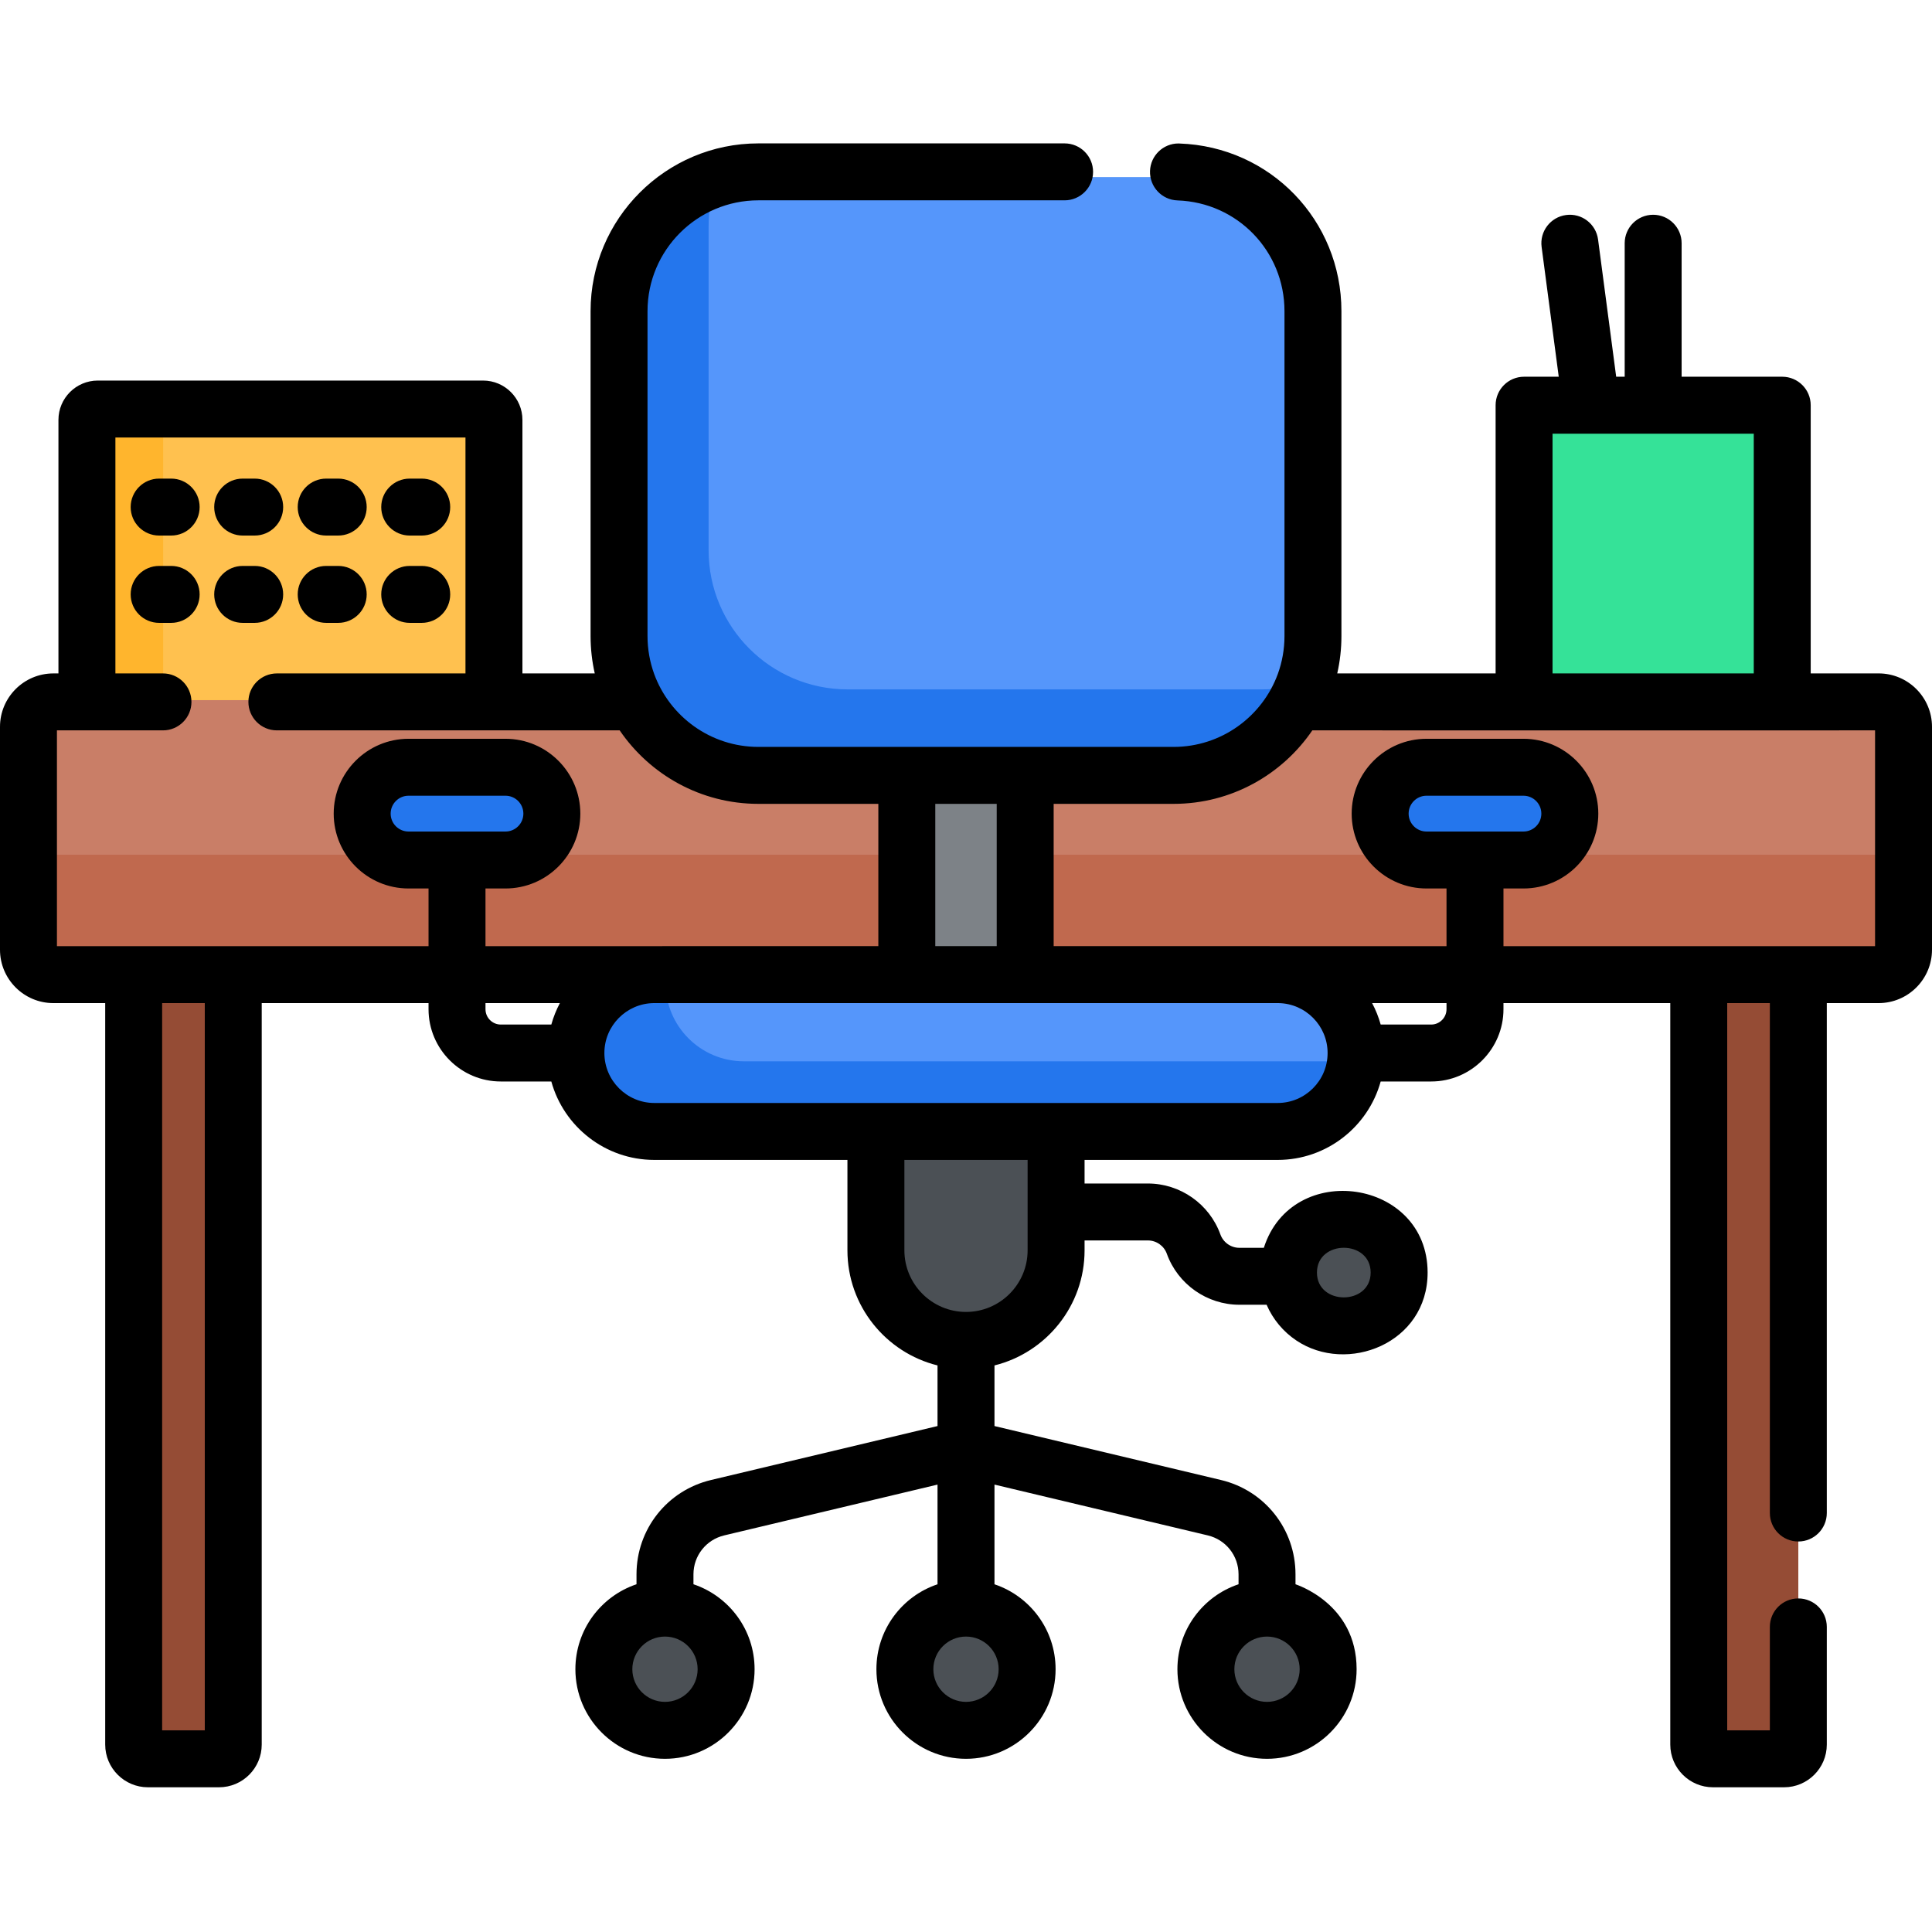 <!-- icon666.com - MILLIONS OF FREE VECTOR ICONS --><svg xmlns="http://www.w3.org/2000/svg" version="1.1" viewBox="0 -38 512 512"><g id="surface1"><path d="M 39.199 426.961 L 58.043 426.961 C 60.129 426.961 61.816 425.273 61.816 423.188 L 61.816 195.754 L 35.426 195.754 L 35.426 423.188 C 35.426 425.273 37.113 426.961 39.199 426.961 Z M 39.199 426.961 " style=" stroke:none;fill-rule:nonzero;fill:rgb(58.431%,29.804%,20.784%);fill-opacity:1;"></path><path d="M 472.801 426.961 L 453.957 426.961 C 451.871 426.961 450.184 425.273 450.184 423.188 L 450.184 195.754 L 476.574 195.754 L 476.574 423.188 C 476.574 425.273 474.887 426.961 472.801 426.961 Z M 472.801 426.961 " style=" stroke:none;fill-rule:nonzero;fill:rgb(58.431%,29.804%,20.784%);fill-opacity:1;"></path><path d="M 504.453 154.105 L 504.453 213.184 C 504.453 216.824 501.508 219.781 497.855 219.781 L 14.145 219.781 C 10.492 219.781 7.547 216.824 7.547 213.184 L 7.547 154.105 C 7.547 150.465 10.492 147.504 14.145 147.504 L 497.855 147.504 C 501.508 147.504 504.453 150.465 504.453 154.105 Z M 504.453 154.105 " style=" stroke:none;fill-rule:nonzero;fill:rgb(75.294%,41.176%,30.588%);fill-opacity:1;"></path><path d="M 504.453 154.105 L 504.453 181.914 C 504.453 185.555 501.508 188.512 497.855 188.512 L 14.145 188.512 C 10.492 188.512 7.547 185.555 7.547 181.914 L 7.547 154.105 C 7.547 150.465 10.492 147.504 14.145 147.504 L 497.855 147.504 C 501.508 147.504 504.453 150.465 504.453 154.105 Z M 504.453 154.105 " style=" stroke:none;fill-rule:nonzero;fill:rgb(78.824%,49.412%,40.392%);fill-opacity:1;"></path><path d="M 472.309 148.012 L 403.895 148.012 L 403.895 72.062 C 403.895 70.582 405.098 69.383 406.578 69.383 L 469.629 69.383 C 471.109 69.383 472.312 70.582 472.312 72.062 L 472.312 148.012 Z M 472.309 148.012 " style=" stroke:none;fill-rule:nonzero;fill:rgb(20.784%,88.627%,59.608%);fill-opacity:1;"></path><path d="M 130.902 72.762 L 130.902 147.504 L 23.039 147.504 L 23.039 72.762 C 23.039 71.172 24.328 69.887 25.906 69.887 L 128.023 69.887 C 129.613 69.887 130.902 71.176 130.902 72.762 Z M 130.902 72.762 " style=" stroke:none;fill-rule:nonzero;fill:rgb(100%,70.98%,17.647%);fill-opacity:1;"></path><path d="M 130.902 72.762 L 130.902 147.504 L 43.242 147.504 L 43.242 72.762 C 43.242 71.172 44.531 69.887 46.121 69.887 L 128.023 69.887 C 129.613 69.887 130.902 71.176 130.902 72.762 Z M 130.902 72.762 " style=" stroke:none;fill-rule:nonzero;fill:rgb(100%,75.686%,30.98%);fill-opacity:1;"></path><path d="M 271.914 404.465 C 271.914 413.395 264.676 420.637 255.742 420.637 C 246.812 420.637 239.57 413.395 239.57 404.465 C 239.57 395.531 246.812 388.293 255.742 388.293 C 264.676 388.293 271.914 395.531 271.914 404.465 Z M 271.914 404.465 " style=" stroke:none;fill-rule:nonzero;fill:rgb(29.412%,31.373%,33.333%);fill-opacity:1;"></path><path d="M 255.742 317.785 C 242.578 317.785 231.902 307.113 231.902 293.945 L 231.902 253.258 L 279.582 253.258 L 279.582 293.945 C 279.582 307.113 268.91 317.785 255.742 317.785 Z M 255.742 317.785 " style=" stroke:none;fill-rule:nonzero;fill:rgb(29.412%,31.373%,33.333%);fill-opacity:1;"></path><path d="M 192.273 404.465 C 192.273 413.395 185.035 420.637 176.102 420.637 C 167.172 420.637 159.93 413.395 159.93 404.465 C 159.93 395.531 167.172 388.293 176.102 388.293 C 185.035 388.293 192.273 395.531 192.273 404.465 Z M 192.273 404.465 " style=" stroke:none;fill-rule:nonzero;fill:rgb(29.412%,31.373%,33.333%);fill-opacity:1;"></path><path d="M 351.559 404.465 C 351.559 413.395 344.316 420.637 335.387 420.637 C 326.453 420.637 319.215 413.395 319.215 404.465 C 319.215 395.531 326.453 388.293 335.387 388.293 C 344.316 388.293 351.559 395.531 351.559 404.465 Z M 351.559 404.465 " style=" stroke:none;fill-rule:nonzero;fill:rgb(29.412%,31.373%,33.333%);fill-opacity:1;"></path><path d="M 356.262 313.918 L 355.145 313.918 C 347.367 313.918 341.062 307.617 341.062 299.84 C 341.062 292.062 347.367 285.758 355.145 285.758 L 356.262 285.758 C 364.035 285.758 370.34 292.062 370.34 299.84 C 370.34 307.617 364.035 313.918 356.262 313.918 Z M 356.262 313.918 " style=" stroke:none;fill-rule:nonzero;fill:rgb(29.412%,31.373%,33.333%);fill-opacity:1;"></path><path d="M 133.898 190.68 L 108.246 190.68 C 101.469 190.68 95.977 185.188 95.977 178.41 C 95.977 171.633 101.469 166.141 108.246 166.141 L 133.898 166.141 C 140.672 166.141 146.164 171.633 146.164 178.41 C 146.164 185.188 140.672 190.68 133.898 190.68 Z M 133.898 190.68 " style=" stroke:none;fill-rule:nonzero;fill:rgb(14.118%,46.275%,92.941%);fill-opacity:1;"></path><path d="M 377.59 190.68 L 403.242 190.68 C 410.016 190.68 415.512 185.188 415.512 178.41 C 415.512 171.633 410.016 166.141 403.242 166.141 L 377.59 166.141 C 370.812 166.141 365.32 171.633 365.32 178.41 C 365.32 185.188 370.812 190.68 377.59 190.68 Z M 377.59 190.68 " style=" stroke:none;fill-rule:nonzero;fill:rgb(14.118%,46.275%,92.941%);fill-opacity:1;"></path><path d="M 240.086 50.18 L 271.402 50.18 L 271.402 247.52 L 240.086 247.52 Z M 240.086 50.18 " style=" stroke:none;fill-rule:nonzero;fill:rgb(49.02%,50.98%,52.941%);fill-opacity:1;"></path><path d="M 347.539 45.855 L 347.539 131.812 C 347.539 135.684 346.945 139.418 345.832 142.922 C 341.121 157.852 327.16 168.676 310.676 168.676 L 200.812 168.676 C 180.453 168.676 163.949 152.172 163.949 131.812 L 163.949 45.855 C 163.949 29.445 174.672 15.535 189.496 10.758 C 193.066 9.613 196.863 8.992 200.812 8.992 L 310.676 8.992 C 331.035 8.992 347.539 25.496 347.539 45.855 Z M 347.539 45.855 " style=" stroke:none;fill-rule:nonzero;fill:rgb(14.118%,46.275%,92.941%);fill-opacity:1;"></path><path d="M 347.539 45.855 L 347.539 131.812 C 347.539 135.684 346.945 139.418 345.832 142.922 C 342.262 144.074 338.461 144.695 334.516 144.695 L 224.652 144.695 C 204.293 144.695 187.789 128.191 187.789 107.832 L 187.789 21.883 C 187.789 18.012 188.383 14.27 189.496 10.758 C 193.066 9.613 196.863 8.992 200.812 8.992 L 310.676 8.992 C 331.035 8.992 347.539 25.496 347.539 45.855 Z M 347.539 45.855 " style=" stroke:none;fill-rule:nonzero;fill:rgb(33.333%,58.824%,98.431%);fill-opacity:1;"></path><path d="M 358.949 241.75 C 358.949 242.25 358.93 242.754 358.891 243.254 C 358.531 248.383 356.289 253 352.875 256.422 C 349.121 260.176 343.934 262.5 338.203 262.5 L 173.285 262.5 C 161.824 262.5 152.539 253.207 152.539 241.75 C 152.539 236.02 154.863 230.832 158.613 227.078 C 162.367 223.32 167.555 220.996 173.285 220.996 L 338.203 220.996 C 349.664 220.996 358.949 230.289 358.949 241.75 Z M 358.949 241.75 " style=" stroke:none;fill-rule:nonzero;fill:rgb(14.118%,46.275%,92.941%);fill-opacity:1;"></path><path d="M 358.949 241.75 C 358.949 242.25 358.93 242.754 358.891 243.254 L 197.125 243.254 C 185.664 243.254 176.379 233.961 176.379 222.504 C 176.379 222 176.395 221.5 176.438 220.996 L 338.203 220.996 C 349.664 220.996 358.949 230.289 358.949 241.75 Z M 358.949 241.75 " style=" stroke:none;fill-rule:nonzero;fill:rgb(33.333%,58.824%,98.431%);fill-opacity:1;"></path><path d="M 413.855 155.562 C 395.535 155.566 405.668 155.566 413.855 155.562 Z M 413.855 155.562 " style=" stroke:none;fill-rule:nonzero;fill:rgb(0%,0%,0%);fill-opacity:1;"></path><path d="M 497.855 140.461 L 479.855 140.461 L 479.855 69.383 C 479.855 65.219 476.477 61.836 472.309 61.836 L 445.648 61.836 L 445.648 26.461 C 445.648 22.293 442.27 18.914 438.102 18.914 C 433.934 18.914 430.559 22.293 430.559 26.461 L 430.559 61.836 L 428.305 61.836 L 423.504 25.473 C 422.957 21.344 419.172 18.43 415.035 18.98 C 410.902 19.523 407.996 23.316 408.543 27.449 L 413.082 61.836 L 403.895 61.836 C 399.73 61.836 396.352 65.219 396.352 69.383 L 396.352 140.465 L 354.383 140.465 C 355.109 137.277 355.492 133.965 355.492 130.559 L 355.492 44.469 C 355.492 20.375 336.637 0.855 312.562 0.031 C 312.48 0.02 312.391 0.02 312.301 0.02 C 308.258 0.02 304.906 3.23 304.766 7.312 C 304.625 11.48 307.883 14.969 312.051 15.113 C 327.945 15.656 340.402 28.555 340.402 44.469 L 340.402 130.559 C 340.402 134.082 339.777 137.461 338.641 140.602 C 334.527 151.871 323.691 159.938 311.012 159.938 C 247.871 159.938 263.172 159.938 200.988 159.938 C 188.309 159.938 177.473 151.871 173.359 140.602 C 172.223 137.461 171.598 134.082 171.598 130.559 L 171.598 44.469 C 171.598 28.27 184.777 15.09 200.988 15.09 L 282.129 15.09 C 286.293 15.09 289.676 11.711 289.676 7.547 C 289.676 3.379 286.293 0 282.129 0 L 200.988 0 C 176.457 0 156.508 19.949 156.508 44.469 L 156.508 130.559 C 156.508 133.965 156.895 137.273 157.617 140.465 L 138.449 140.465 L 138.449 73.273 C 138.449 67.527 133.773 62.852 128.027 62.852 L 25.91 62.852 C 20.164 62.852 15.488 67.527 15.488 73.273 L 15.488 140.465 L 14.145 140.465 C 6.34 140.465 0 146.812 0 154.609 L 0 213.688 C 0 221.484 6.34 227.832 14.145 227.832 L 27.879 227.832 L 27.879 424.332 C 27.879 430.566 32.961 435.648 39.199 435.648 L 58.043 435.648 C 64.289 435.648 69.359 430.566 69.359 424.332 L 69.359 227.832 L 113.566 227.832 L 113.566 229.449 C 113.566 240.012 122.16 248.605 132.723 248.605 L 146.105 248.605 C 149.406 260.578 160.402 269.391 173.41 269.391 L 224.578 269.391 L 224.578 293.348 C 224.578 308.074 234.762 320.461 248.453 323.852 L 248.453 339.918 L 188.43 354.215 C 176.809 356.98 168.68 367.262 168.68 379.215 L 168.68 381.844 C 163.984 383.422 159.93 386.43 157.051 390.363 C 154.184 394.289 152.484 399.125 152.484 404.359 C 152.484 417.449 163.137 428.102 176.227 428.102 C 189.328 428.102 199.973 417.449 199.973 404.359 C 199.973 393.895 193.18 385 183.773 381.844 L 183.773 379.215 C 183.773 374.277 187.133 370.039 191.934 368.895 L 248.453 355.434 L 248.453 381.852 C 239.047 385 232.258 393.895 232.258 404.359 C 232.258 417.449 242.91 428.102 256 428.102 C 269.09 428.102 279.742 417.449 279.742 404.359 C 279.742 393.895 272.953 385 263.547 381.852 L 263.547 355.434 L 320.066 368.895 C 324.867 370.039 328.227 374.277 328.227 379.215 L 328.227 381.844 C 318.82 385 312.027 393.895 312.027 404.359 C 312.027 417.449 322.672 428.102 335.773 428.102 C 348.863 428.102 359.516 417.449 359.516 404.359 C 359.516 386.891 343.418 381.914 343.32 381.844 L 343.32 379.215 C 343.32 367.262 335.191 356.98 323.57 354.215 L 263.547 339.918 L 263.547 323.852 C 277.238 320.461 287.422 308.074 287.422 293.348 L 287.422 290.73 L 304.191 290.73 C 306.445 290.73 308.469 292.148 309.223 294.262 C 312.141 302.34 319.867 307.773 328.449 307.773 L 335.664 307.773 C 337.324 311.625 340.07 314.906 343.512 317.219 C 356.965 326.281 378.332 318.059 378.332 299.242 C 378.332 274.41 342.406 269.254 334.93 292.684 L 328.449 292.684 C 326.203 292.684 324.184 291.262 323.418 289.141 C 320.512 281.07 312.785 275.641 304.191 275.641 L 287.422 275.641 L 287.422 269.391 L 338.59 269.391 C 351.598 269.391 362.594 260.578 365.895 248.605 L 379.277 248.605 C 389.84 248.605 398.434 240.012 398.434 229.449 L 398.434 227.832 L 442.641 227.832 L 442.641 424.332 C 442.641 430.566 447.711 435.648 453.957 435.648 L 472.801 435.648 C 479.039 435.648 484.121 430.566 484.121 424.332 L 484.121 393.148 C 484.121 388.973 480.742 385.602 476.574 385.602 C 472.41 385.602 469.031 388.973 469.031 393.148 L 469.031 420.559 L 457.73 420.559 L 457.73 227.832 L 469.031 227.832 L 469.031 362.965 C 469.031 367.133 472.41 370.512 476.574 370.512 C 480.742 370.512 484.121 367.133 484.121 362.965 L 484.121 227.832 L 497.855 227.832 C 505.66 227.832 512 221.484 512 213.688 L 512 154.609 C 512 146.812 505.66 140.461 497.855 140.461 Z M 184.879 404.359 C 184.879 409.129 181.008 413.012 176.227 413.012 C 171.457 413.012 167.574 409.129 167.574 404.359 C 167.574 399.578 171.457 395.707 176.227 395.707 C 181.008 395.707 184.879 399.578 184.879 404.359 Z M 335.773 395.707 C 340.543 395.707 344.426 399.578 344.426 404.359 C 344.426 409.129 340.543 413.012 335.773 413.012 C 330.992 413.012 327.121 409.129 327.121 404.359 C 327.121 399.578 330.992 395.707 335.773 395.707 Z M 363.238 299.242 C 363.238 308.008 349.004 308.02 349.004 299.242 C 349.004 290.496 363.238 290.473 363.238 299.242 Z M 411.441 76.93 L 464.766 76.93 L 464.766 140.465 L 411.441 140.465 Z M 247.859 175.031 L 264.141 175.031 L 264.141 212.727 L 247.859 212.727 Z M 54.27 420.555 L 42.969 420.555 L 42.969 227.832 L 54.27 227.832 Z M 146.105 233.516 L 132.723 233.516 C 130.48 233.516 128.66 231.691 128.66 229.449 L 128.66 227.832 L 148.375 227.832 C 147.426 229.625 146.656 231.523 146.105 233.516 Z M 108.266 182.363 C 105.648 182.363 103.527 180.242 103.527 177.625 C 103.527 175.008 105.648 172.875 108.266 172.875 L 133.961 172.875 C 136.578 172.875 138.699 175.008 138.699 177.625 C 138.699 180.242 136.578 182.363 133.961 182.363 Z M 128.66 212.742 L 128.66 197.457 L 133.961 197.457 C 144.898 197.457 153.793 188.562 153.793 177.625 C 153.793 166.691 144.898 157.785 133.961 157.785 L 108.266 157.785 C 97.328 157.785 88.434 166.691 88.434 177.625 C 88.434 188.562 97.328 197.457 108.266 197.457 L 113.566 197.457 L 113.566 212.742 L 15.09 212.742 L 15.09 155.555 L 43.191 155.555 C 47.355 155.555 50.738 152.176 50.738 148.008 C 50.738 143.844 47.355 140.465 43.191 140.465 L 30.582 140.465 L 30.582 77.941 L 123.355 77.941 L 123.355 140.465 L 73.375 140.465 C 69.211 140.465 65.828 143.844 65.828 148.008 C 65.828 152.176 69.211 155.555 73.375 155.555 L 164.219 155.555 C 172.234 167.301 185.719 175.031 200.988 175.031 L 232.77 175.031 L 232.77 212.73 C 210.145 212.73 151.34 212.738 128.66 212.742 Z M 264.652 404.359 C 264.652 409.129 260.77 413.012 256 413.012 C 251.23 413.012 247.348 409.129 247.348 404.359 C 247.348 399.578 251.23 395.707 256 395.707 C 260.77 395.707 264.652 399.578 264.652 404.359 Z M 272.328 293.348 C 272.328 302.352 265.004 309.676 256 309.676 C 246.996 309.676 239.672 302.352 239.672 293.348 L 239.672 269.391 L 272.328 269.391 Z M 338.59 254.301 L 173.41 254.301 C 166.117 254.301 160.168 248.363 160.168 241.059 C 160.168 233.84 165.984 227.965 173.164 227.832 L 338.836 227.832 C 346.016 227.965 351.828 233.84 351.828 241.059 C 351.832 248.363 345.883 254.301 338.59 254.301 Z M 383.34 229.449 C 383.34 231.691 381.52 233.516 379.277 233.516 L 365.895 233.516 C 365.344 231.523 364.574 229.625 363.625 227.832 L 383.34 227.832 Z M 378.039 182.363 C 375.422 182.363 373.301 180.242 373.301 177.625 C 373.301 175.008 375.422 172.875 378.039 172.875 L 403.734 172.875 C 406.352 172.875 408.473 175.008 408.473 177.625 C 408.473 180.242 406.352 182.363 403.734 182.363 Z M 496.91 212.742 L 398.434 212.742 L 398.434 197.457 L 403.734 197.457 C 414.672 197.457 423.566 188.562 423.566 177.625 C 423.566 166.691 414.672 157.785 403.734 157.785 L 378.039 157.785 C 367.102 157.785 358.207 166.691 358.207 177.625 C 358.207 188.562 367.102 197.457 378.039 197.457 L 383.34 197.457 L 383.34 212.742 C 356.387 212.738 303.676 212.73 279.23 212.73 L 279.23 175.031 L 311.012 175.031 C 326.281 175.031 339.766 167.301 347.781 155.555 C 433.293 155.559 425.578 155.562 413.855 155.566 C 426.023 155.562 450.73 155.559 496.91 155.555 Z M 496.91 212.742 " style=" stroke:none;fill-rule:nonzero;fill:rgb(0%,0%,0%);fill-opacity:1;"></path><path d="M 45.363 88.836 L 42.176 88.836 C 38.008 88.836 34.629 92.211 34.629 96.379 C 34.629 100.547 38.008 103.926 42.176 103.926 L 45.363 103.926 C 49.527 103.926 52.906 100.547 52.906 96.379 C 52.906 92.211 49.527 88.836 45.363 88.836 Z M 45.363 88.836 " style=" stroke:none;fill-rule:nonzero;fill:rgb(0%,0%,0%);fill-opacity:1;"></path><path d="M 45.363 111.977 L 42.176 111.977 C 38.008 111.977 34.629 115.352 34.629 119.52 C 34.629 123.688 38.008 127.066 42.176 127.066 L 45.363 127.066 C 49.527 127.066 52.906 123.688 52.906 119.52 C 52.906 115.352 49.527 111.977 45.363 111.977 Z M 45.363 111.977 " style=" stroke:none;fill-rule:nonzero;fill:rgb(0%,0%,0%);fill-opacity:1;"></path><path d="M 64.309 103.926 L 67.496 103.926 C 71.664 103.926 75.043 100.547 75.043 96.379 C 75.043 92.211 71.664 88.836 67.496 88.836 L 64.309 88.836 C 60.141 88.836 56.766 92.211 56.766 96.379 C 56.766 100.547 60.141 103.926 64.309 103.926 Z M 64.309 103.926 " style=" stroke:none;fill-rule:nonzero;fill:rgb(0%,0%,0%);fill-opacity:1;"></path><path d="M 75.043 119.52 C 75.043 115.352 71.664 111.977 67.496 111.977 L 64.309 111.977 C 60.141 111.977 56.766 115.352 56.766 119.52 C 56.766 123.688 60.141 127.066 64.309 127.066 L 67.496 127.066 C 71.664 127.066 75.043 123.688 75.043 119.52 Z M 75.043 119.52 " style=" stroke:none;fill-rule:nonzero;fill:rgb(0%,0%,0%);fill-opacity:1;"></path><path d="M 86.445 103.926 L 89.629 103.926 C 93.797 103.926 97.176 100.547 97.176 96.379 C 97.176 92.211 93.797 88.836 89.629 88.836 L 86.445 88.836 C 82.277 88.836 78.898 92.211 78.898 96.379 C 78.898 100.547 82.277 103.926 86.445 103.926 Z M 86.445 103.926 " style=" stroke:none;fill-rule:nonzero;fill:rgb(0%,0%,0%);fill-opacity:1;"></path><path d="M 86.445 127.066 L 89.629 127.066 C 93.797 127.066 97.176 123.688 97.176 119.52 C 97.176 115.352 93.797 111.977 89.629 111.977 L 86.445 111.977 C 82.277 111.977 78.898 115.352 78.898 119.52 C 78.898 123.688 82.277 127.066 86.445 127.066 Z M 86.445 127.066 " style=" stroke:none;fill-rule:nonzero;fill:rgb(0%,0%,0%);fill-opacity:1;"></path><path d="M 108.578 103.926 L 111.766 103.926 C 115.93 103.926 119.309 100.547 119.309 96.379 C 119.309 92.211 115.93 88.836 111.766 88.836 L 108.578 88.836 C 104.41 88.836 101.031 92.211 101.031 96.379 C 101.031 100.547 104.41 103.926 108.578 103.926 Z M 108.578 103.926 " style=" stroke:none;fill-rule:nonzero;fill:rgb(0%,0%,0%);fill-opacity:1;"></path><path d="M 108.578 127.066 L 111.766 127.066 C 115.93 127.066 119.309 123.688 119.309 119.52 C 119.309 115.352 115.93 111.977 111.766 111.977 L 108.578 111.977 C 104.41 111.977 101.031 115.352 101.031 119.52 C 101.031 123.688 104.41 127.066 108.578 127.066 Z M 108.578 127.066 " style=" stroke:none;fill-rule:nonzero;fill:rgb(0%,0%,0%);fill-opacity:1;"></path></g></svg>